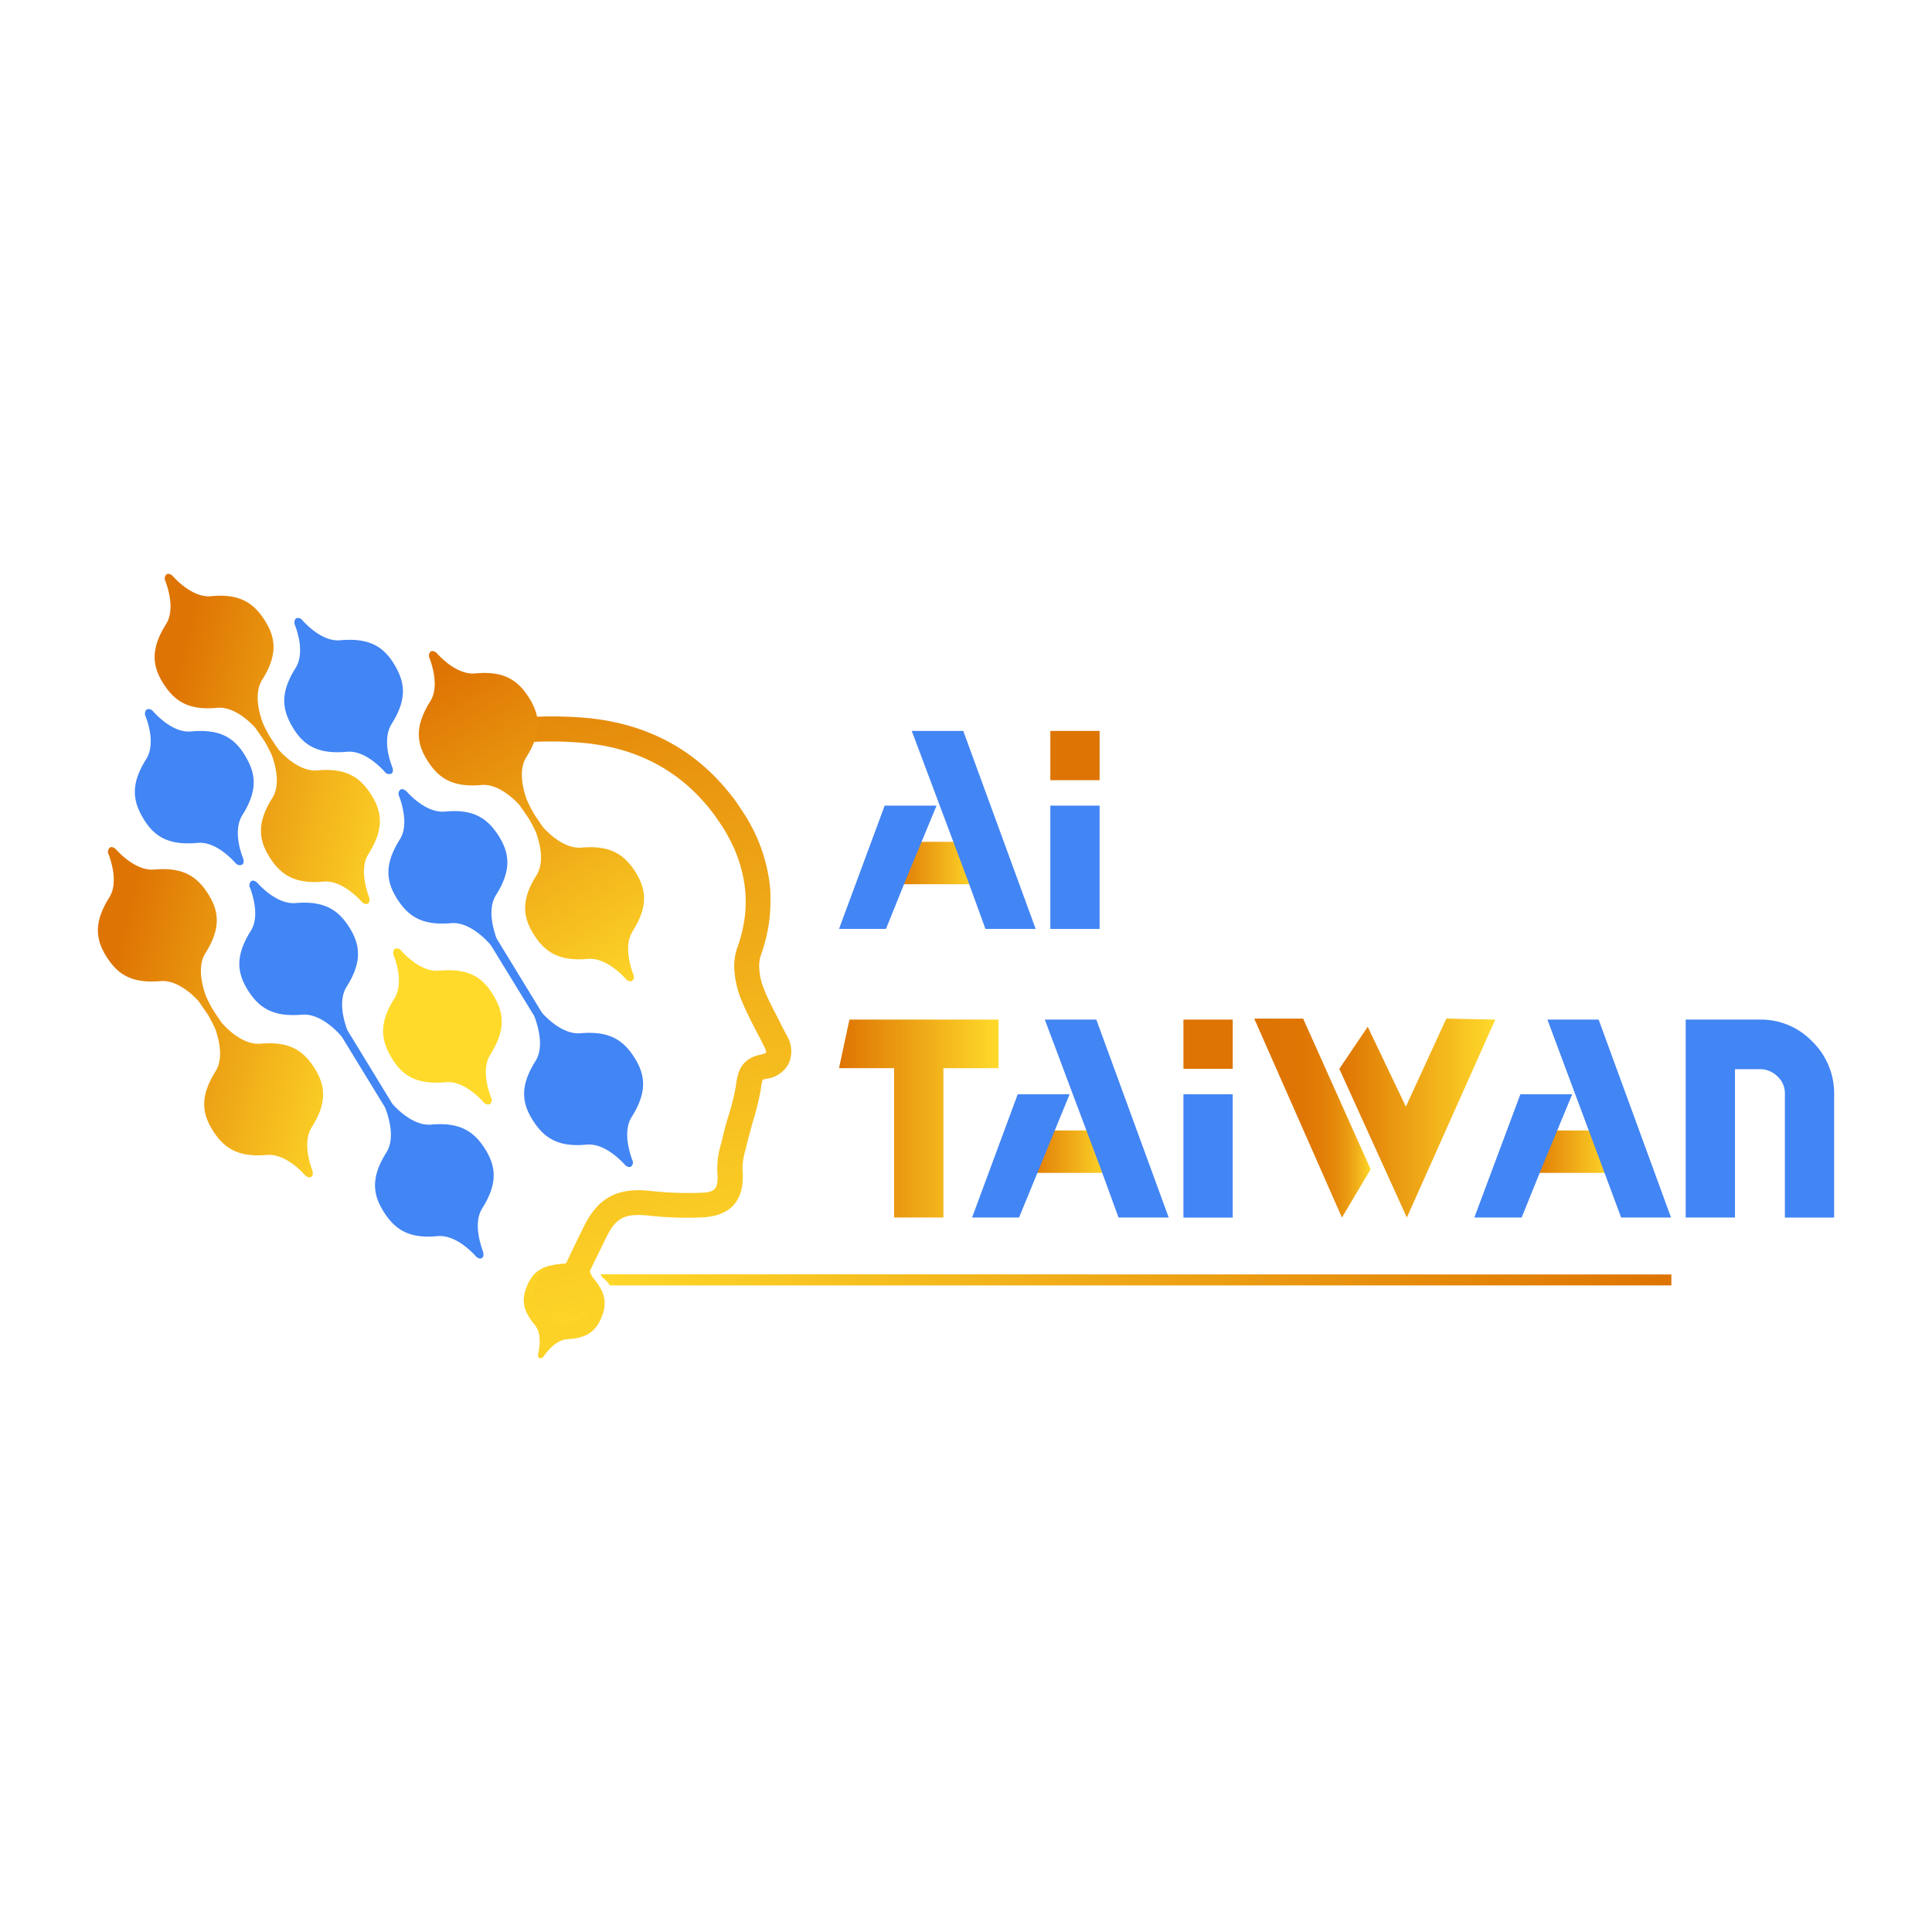 <svg id="圖層_1" data-name="圖層 1" xmlns="http://www.w3.org/2000/svg" xmlns:xlink="http://www.w3.org/1999/xlink" viewBox="0 0 353 353"><defs><style>.cls-1{fill:#fcd227;}.cls-2{fill:url(#未命名漸層_11);}.cls-3{fill:#4285f4;}.cls-4{fill:url(#未命名漸層_11-2);}.cls-5{fill:#ffda2a;}.cls-6{fill:url(#未命名漸層_11-3);}.cls-7{fill:url(#未命名漸層_11-4);}.cls-8{fill:url(#未命名漸層_11-5);}.cls-9{fill:#de7403;}.cls-10{fill:url(#未命名漸層_11-6);}.cls-11{fill:url(#未命名漸層_7);}.cls-12{fill:url(#未命名漸層_11-7);}.cls-13{fill:url(#未命名漸層_11-8);}.cls-14{fill:url(#未命名漸層_11-9);}.cls-15{fill:url(#未命名漸層_11-10);}</style><linearGradient id="未命名漸層_11" x1="92.3" y1="252.84" x2="131.1" y2="109.97" gradientTransform="matrix(1, 0, 0, -1, 0, 353)" gradientUnits="userSpaceOnUse"><stop offset="0" stop-color="#de7403"/><stop offset="1" stop-color="#ffda2a"/></linearGradient><linearGradient id="未命名漸層_11-2" x1="-89.56" y1="1098.09" x2="-39.25" y2="1098.09" gradientTransform="matrix(0.97, 0.24, 0.24, -0.97, -157.13, 1267.42)" xlink:href="#未命名漸層_11"/><linearGradient id="未命名漸層_11-3" x1="-41.24" y1="1172.2" x2="8.83" y2="1121.95" gradientTransform="matrix(0.97, 0.24, 0.24, -0.97, -157.13, 1267.42)" xlink:href="#未命名漸層_11"/><linearGradient id="未命名漸層_11-4" x1="-91.23" y1="1149.06" x2="-40.92" y2="1149.06" gradientTransform="matrix(0.97, 0.24, 0.24, -0.97, -157.13, 1267.42)" xlink:href="#未命名漸層_11"/><linearGradient id="未命名漸層_11-5" x1="304.95" y1="119.16" x2="105.53" y2="119.16" xlink:href="#未命名漸層_11"/><linearGradient id="未命名漸層_11-6" x1="153.3" y1="148.62" x2="182.44" y2="148.62" xlink:href="#未命名漸層_11"/><linearGradient id="未命名漸層_7" x1="229.19" y1="148.71" x2="250.43" y2="148.71" gradientTransform="matrix(1, 0, 0, -1, 0, 353)" gradientUnits="userSpaceOnUse"><stop offset="0" stop-color="#de7403"/><stop offset="0.41" stop-color="#df7604"/><stop offset="0.57" stop-color="#e17d06"/><stop offset="0.7" stop-color="#e5890b"/><stop offset="0.8" stop-color="#eb9b12"/><stop offset="0.89" stop-color="#f2b21b"/><stop offset="0.97" stop-color="#fbce25"/><stop offset="1" stop-color="#ffda2a"/></linearGradient><linearGradient id="未命名漸層_11-7" x1="244.71" y1="148.71" x2="273.23" y2="148.71" xlink:href="#未命名漸層_11"/><linearGradient id="未命名漸層_11-8" x1="163.31" y1="195.32" x2="178.68" y2="195.32" xlink:href="#未命名漸層_11"/><linearGradient id="未命名漸層_11-9" x1="187.64" y1="142.58" x2="203.02" y2="142.58" xlink:href="#未命名漸層_11"/><linearGradient id="未命名漸層_11-10" x1="279.44" y1="142.58" x2="294.81" y2="142.58" xlink:href="#未命名漸層_11"/></defs><path class="cls-1" d="M98.59,248.15h0c-.24-.12-.36-.42-.24-.84.24-1.19.66-3.69-.65-5.24-2.33-2.8-2.39-4.83-1.37-7.21s2.62-3.7,6.19-3.88c2-.12,3.58-2.08,4.29-3.09.24-.3.54-.48.78-.36h0c.24.12.36.41.24.83-.24,1.19-.66,3.7.65,5.25,2.33,2.8,2.39,4.82,1.37,7.21s-2.62,3.69-6.19,3.87c-2,.12-3.58,2.09-4.3,3.1a.78.78,0,0,1-.77.36Z"/><path class="cls-2" d="M97.52,236.41a5.54,5.54,0,1,0,11.08,0,5.7,5.7,0,0,0-1.19-3.4c1.13-2.38,2.26-4.65,3.4-7,1.72-3.46,3.27-4.29,7.39-3.94a64,64,0,0,0,10.25.36c4.88-.3,7.33-2.86,7.27-7.63a8.38,8.38,0,0,0-.06-1.19,12,12,0,0,1,.59-3.63l.24-1.08c.3-1.19.66-2.38.95-3.57a50.17,50.17,0,0,0,1.55-6.2c0-.12.06-.24.06-.36v-.12a8,8,0,0,1,.3-1.37l.6-.17a5.33,5.33,0,0,0,4.17-2.81,5.54,5.54,0,0,0-.3-5c-.54-1-1.07-2-1.55-3-.77-1.49-1.49-2.86-2.14-4.29-.3-.66-.54-1.31-.78-1.91a11.09,11.09,0,0,1-.59-2.8,6.66,6.66,0,0,1,.17-2.5,31,31,0,0,0,1.61-6.44,33.14,33.14,0,0,0,.18-6,30,30,0,0,0-3.39-11.32,32.2,32.2,0,0,0-1.79-3c-.72-1.07-1.31-2-2-2.8-6.61-8.46-15.73-13.23-27-14.12a74.13,74.13,0,0,0-12.1.06c-6.68.71-11.8,1.78-11.38,2.8.35.77,2.32,1.49,3.93.77s1.85,1.37,7.09,1.07a63.78,63.78,0,0,1,12-.12c10,.78,18,4.95,23.84,12.4.59.72,1.13,1.55,1.78,2.5s1.08,1.73,1.55,2.62a25.32,25.32,0,0,1,2.92,9.6,22.86,22.86,0,0,1-.12,4.95,26.64,26.64,0,0,1-1.37,5.48,10.47,10.47,0,0,0-.47,4.41,17.64,17.64,0,0,0,.83,3.93c.24.78.6,1.49.9,2.27.71,1.55,1.48,3.09,2.26,4.58.54,1,1,1.91,1.49,2.92a2.32,2.32,0,0,1,.3,1,4.55,4.55,0,0,1-.84.3c-3.93.71-4.35,3.51-4.65,5.36v.12a.25.25,0,0,1-.05.18v.12a42.39,42.39,0,0,1-1.44,5.72c-.35,1.19-.71,2.44-1,3.75l-.24,1a15.65,15.65,0,0,0-.71,5.13c0,.3.06.6.06.89,0,2.21-.42,2.92-3,3a62,62,0,0,1-9.48-.36c-5.9-.59-9.35,1.32-11.92,6.44-1.13,2.33-2.26,4.59-3.33,6.91h-.3A5.33,5.33,0,0,0,97.52,236.41Z"/><path class="cls-3" d="M44.18,158h0a1,1,0,0,1-1.19-.36c-1.19-1.31-4-3.93-6.91-3.63-5.37.48-7.93-1.19-9.9-4.47s-2.32-6.32.54-10.85c1.55-2.5.54-6.13-.12-7.8a1.1,1.1,0,0,1,.18-1.25h0A1,1,0,0,1,28,130c1.19,1.31,4,3.94,6.92,3.64,5.36-.48,7.92,1.19,9.89,4.47s2.32,6.32-.54,10.84c-1.55,2.51-.53,6.14.12,7.81.24.6.12,1.07-.18,1.25Z"/><path class="cls-3" d="M71.48,141.36h0a1,1,0,0,1-1.2-.36c-1.19-1.31-4-3.93-6.91-3.64-5.36.48-7.93-1.19-9.89-4.47s-2.33-6.31.53-10.84c1.55-2.5.54-6.14-.11-7.81a1.13,1.13,0,0,1,.17-1.25h0a1,1,0,0,1,1.2.36c1.19,1.31,4,3.93,6.91,3.63,5.36-.47,7.92,1.19,9.89,4.47s2.33,6.32-.53,10.85c-1.55,2.5-.54,6.14.11,7.8.24.6.18,1.08-.17,1.26Z"/><path class="cls-4" d="M57.05,213.82c-.59-1.67-1.66-5.3-.12-7.81,2.87-4.52,2.57-7.62.54-10.84s-4.59-4.95-9.89-4.47c-2.92.24-5.72-2.32-6.91-3.64-.18-.17-.84-1.19-1.61-2.32A24.71,24.71,0,0,1,37.63,182c-.6-1.67-1.67-5.31-.12-7.81,2.86-4.53,2.56-7.63.53-10.84s-4.58-4.95-9.89-4.47c-2.92.23-5.72-2.33-6.91-3.64-.36-.42-.9-.59-1.19-.36a1,1,0,0,0-.18,1.26c.59,1.66,1.67,5.3.12,7.8-2.86,4.53-2.57,7.63-.54,10.85s4.59,4.94,9.89,4.47c2.92-.24,5.72,2.32,6.92,3.63.12.18.89,1.25,1.72,2.51a27.93,27.93,0,0,1,1.32,2.5c.59,1.67,1.66,5.3.11,7.81-2.86,4.52-2.56,7.62-.53,10.84s4.59,4.95,9.89,4.47c2.92-.24,5.72,2.32,6.91,3.64.36.41.9.59,1.2.35S57.23,214.36,57.05,213.82Z"/><path class="cls-5" d="M89.53,201.72h0a1,1,0,0,1-1.19-.35c-1.19-1.31-4-3.94-6.91-3.64-5.37.48-7.93-1.19-9.89-4.47s-2.33-6.32.53-10.84c1.55-2.51.54-6.14-.12-7.81a1.11,1.11,0,0,1,.18-1.25h0a1,1,0,0,1,1.19.36c1.19,1.31,4,3.93,6.92,3.63,5.36-.48,7.92,1.19,9.89,4.47s2.32,6.32-.54,10.85c-1.55,2.5-.53,6.13.12,7.8a1,1,0,0,1-.18,1.25Z"/><path class="cls-6" d="M115.69,178c-.59-1.67-1.67-5.31-.12-7.81,2.86-4.53,2.57-7.63.54-10.85s-4.59-4.94-9.89-4.47c-2.92.24-5.72-2.32-6.91-3.63-.18-.18-.84-1.19-1.61-2.33a24.71,24.71,0,0,1-1.43-2.74c-.6-1.67-1.67-5.3-.12-7.8,2.86-4.53,2.56-7.63.53-10.85s-4.59-5-9.89-4.47c-2.92.24-5.72-2.32-6.91-3.63-.36-.42-.9-.6-1.19-.36a1,1,0,0,0-.18,1.25c.59,1.67,1.67,5.3.12,7.81-2.86,4.53-2.57,7.62-.54,10.84s4.59,4.95,9.89,4.47c2.92-.24,5.72,2.33,6.92,3.64.11.18.89,1.25,1.72,2.5a24.35,24.35,0,0,1,1.31,2.5c.6,1.67,1.67,5.31.12,7.81-2.86,4.53-2.56,7.63-.53,10.85s4.59,4.94,9.89,4.47c2.92-.24,5.72,2.32,6.91,3.63.36.42.9.6,1.19.36A.93.93,0,0,0,115.69,178Z"/><path class="cls-7" d="M67.42,163.88c-.59-1.67-1.67-5.3-.12-7.8,2.86-4.53,2.57-7.63.54-10.85s-4.59-4.95-9.89-4.47c-2.92.24-5.72-2.32-6.91-3.63-.18-.18-.84-1.2-1.61-2.33A24.71,24.71,0,0,1,48,132.06c-.6-1.67-1.67-5.3-.12-7.81,2.86-4.53,2.56-7.62.53-10.84s-4.59-5-9.89-4.47c-2.92.24-5.72-2.33-6.91-3.64-.36-.41-.9-.59-1.19-.35a1,1,0,0,0-.18,1.25c.59,1.67,1.67,5.3.12,7.8-2.86,4.53-2.57,7.63-.54,10.85s4.59,5,9.89,4.47c2.92-.24,5.72,2.32,6.92,3.63.11.18.89,1.26,1.72,2.51a26.76,26.76,0,0,1,1.31,2.5c.6,1.67,1.67,5.3.12,7.81-2.86,4.53-2.56,7.62-.53,10.84s4.59,4.95,9.89,4.47c2.92-.24,5.72,2.33,6.91,3.64.36.41.9.59,1.19.35S67.6,164.42,67.42,163.88Z"/><path class="cls-3" d="M88.22,228.6c-.59-1.67-1.67-5.3-.12-7.81,2.86-4.53,2.56-7.62.54-10.84s-4.59-4.95-9.89-4.47c-2.92.24-5.73-2.33-6.92-3.64l-.12-.12-8.22-13.46c0-.06,0-.06-.06-.12-.6-1.67-1.67-5.31-.12-7.81,2.86-4.53,2.56-7.63.54-10.85S59.26,164.54,54,165c-2.92.24-5.73-2.32-6.92-3.63-.36-.42-.89-.6-1.19-.36a1,1,0,0,0-.18,1.25c.6,1.67,1.67,5.31.12,7.81-2.86,4.53-2.56,7.63-.54,10.85s4.59,4.94,9.9,4.47c2.92-.24,5.72,2.32,6.91,3.63h0c.12.12.24.3.36.42l7.8,12.75a2.13,2.13,0,0,1,.24.54h0c.6,1.67,1.67,5.3.12,7.8-2.86,4.53-2.56,7.63-.53,10.85s4.58,5,9.89,4.47c2.92-.24,5.72,2.32,6.91,3.63.36.42.89.6,1.19.36S88.4,229.14,88.22,228.6Z"/><path class="cls-3" d="M115.51,211.91c-.59-1.66-1.66-5.3-.11-7.8,2.86-4.53,2.56-7.63.53-10.85s-4.59-4.94-9.89-4.47c-2.92.24-5.72-2.32-6.91-3.63L99,185l-8.23-13.47c0-.06,0-.06-.06-.12-.59-1.67-1.66-5.3-.12-7.81,2.87-4.53,2.57-7.62.54-10.84s-4.59-5-9.89-4.47c-2.92.24-5.72-2.33-6.91-3.64-.36-.41-.9-.59-1.2-.35a1,1,0,0,0-.17,1.25c.59,1.67,1.66,5.3.11,7.8-2.86,4.53-2.56,7.63-.53,10.85s4.59,4.95,9.89,4.47c2.92-.24,5.72,2.32,6.91,3.63h0c.12.12.24.3.36.42l7.81,12.75a2.13,2.13,0,0,1,.24.54h0c.59,1.67,1.66,5.3.12,7.81-2.87,4.53-2.57,7.63-.54,10.84s4.59,5,9.89,4.47c2.92-.24,5.72,2.33,6.91,3.64.36.42.9.59,1.2.36h0A1,1,0,0,0,115.51,211.91Z"/><path class="cls-8" d="M109.73,232.83a1.83,1.83,0,0,0,.6.78,6.76,6.76,0,0,1,1.13,1.25H305.38v-2Z"/><rect class="cls-9" x="191.91" y="133.55" width="9" height="9"/><rect class="cls-3" x="191.91" y="147.2" width="9" height="22.53"/><polygon class="cls-10" points="182.44 186.29 155.2 186.29 153.3 195.17 163.37 195.17 163.37 222.46 172.37 222.46 172.37 195.17 182.44 195.17 182.44 186.29"/><rect class="cls-9" x="216.23" y="186.29" width="9" height="9"/><rect class="cls-3" x="216.23" y="199.94" width="9" height="22.53"/><polygon class="cls-11" points="238.1 186.11 250.43 213.64 245.19 222.46 229.16 186.11 238.1 186.11"/><polygon class="cls-12" points="249.9 187.6 256.87 202.2 264.26 186.11 273.2 186.29 257.05 222.46 244.71 195.29 249.9 187.6"/><path class="cls-3" d="M317,222.46h-9V186.29h13.53a13,13,0,0,1,9.59,4,13.24,13.24,0,0,1,4,9.6v22.58h-9V199.88a4.15,4.15,0,0,0-1.31-3.16,4.52,4.52,0,0,0-3.16-1.37H317v27.11Z"/><rect class="cls-13" x="163.31" y="153.81" width="15.37" height="7.75"/><polygon class="cls-3" points="161.88 169.72 153.3 169.72 161.64 147.2 171.12 147.2 165.51 160.72 161.88 169.72"/><polyline class="cls-3" points="176.78 160.72 166.59 133.55 176 133.55 189.23 169.72 180.05 169.72 176.78 160.72"/><rect class="cls-14" x="187.62" y="206.55" width="15.37" height="7.75"/><polygon class="cls-3" points="186.19 222.46 177.61 222.46 185.95 199.94 195.43 199.94 189.89 213.46 186.19 222.46"/><polyline class="cls-3" points="201.09 213.46 190.9 186.29 200.31 186.29 213.54 222.46 204.37 222.46 201.09 213.46"/><rect class="cls-15" x="279.45" y="206.55" width="15.37" height="7.75"/><polygon class="cls-3" points="278.02 222.46 269.38 222.46 277.79 199.94 287.26 199.94 281.66 213.46 278.02 222.46"/><polyline class="cls-3" points="292.86 213.46 282.73 186.29 292.09 186.29 305.32 222.46 296.2 222.46 292.86 213.46"/></svg>
